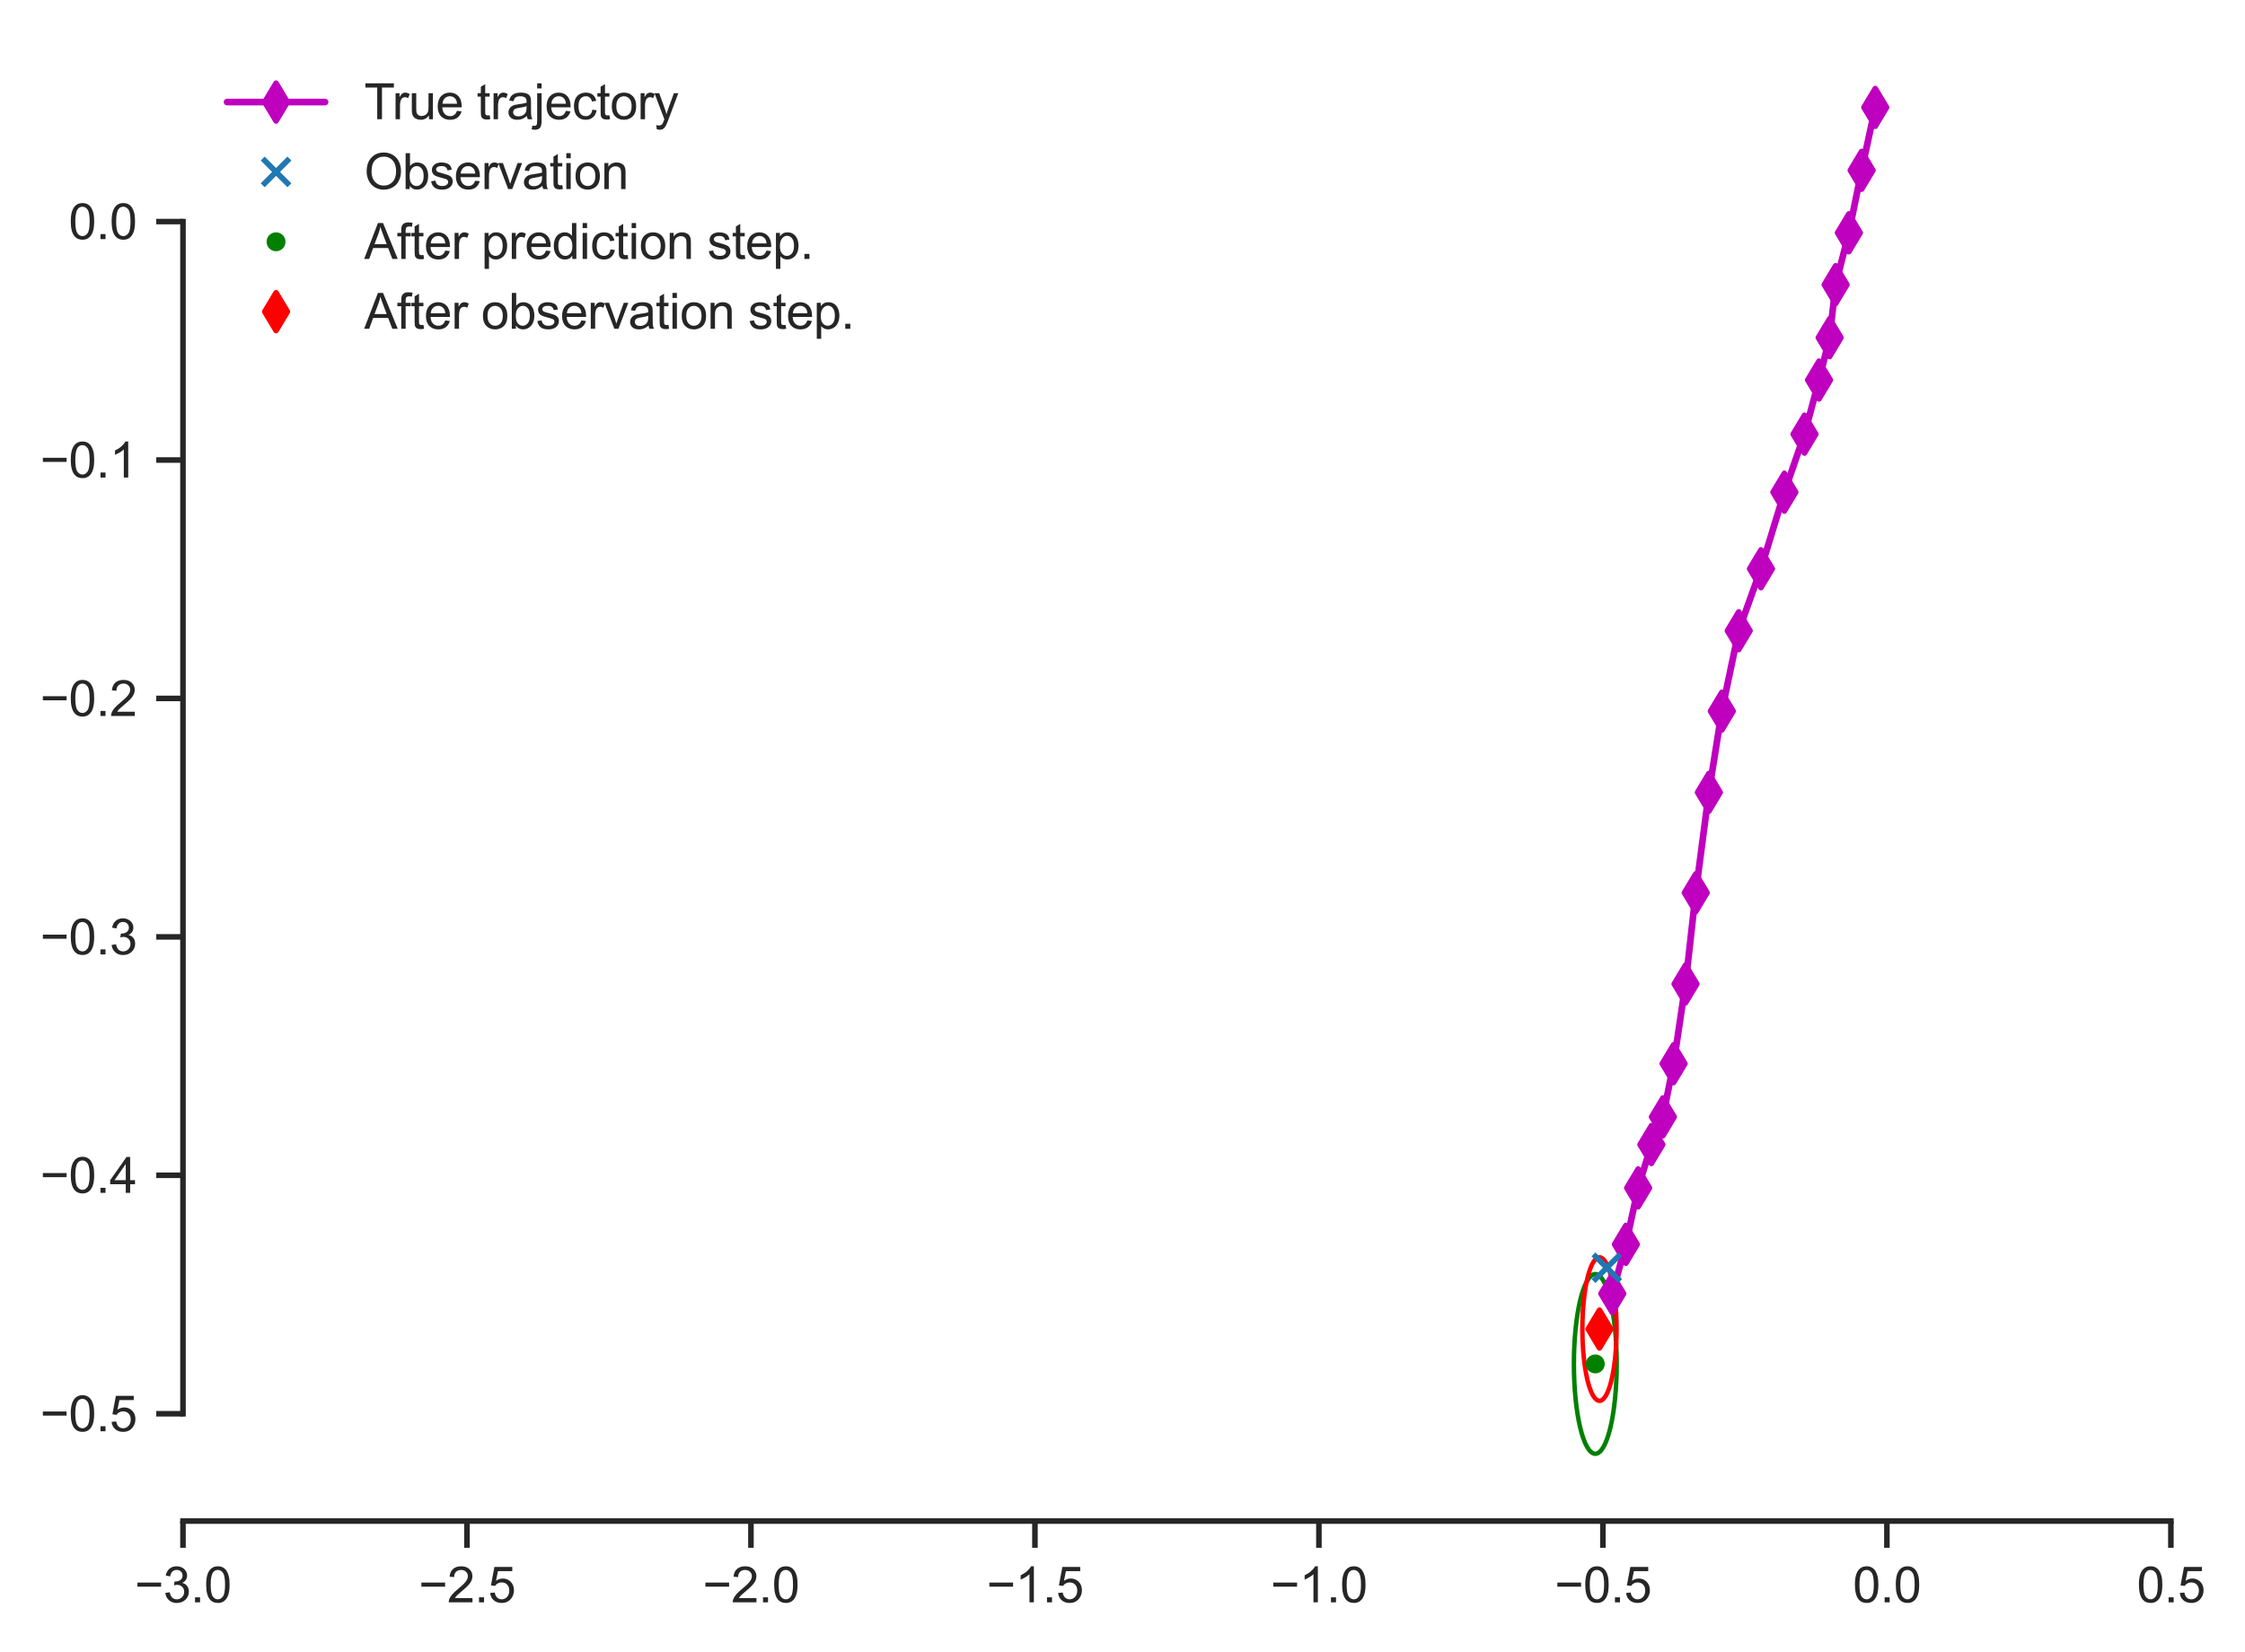 <?xml version="1.0" encoding="utf-8" standalone="no"?>
<!DOCTYPE svg PUBLIC "-//W3C//DTD SVG 1.1//EN"
  "http://www.w3.org/Graphics/SVG/1.1/DTD/svg11.dtd">
<svg xmlns:xlink="http://www.w3.org/1999/xlink" width="403.308pt" height="296.86pt" viewBox="0 0 403.308 296.86" xmlns="http://www.w3.org/2000/svg" version="1.1">
 <defs>
  <style type="text/css">*{stroke-linejoin: round; stroke-linecap: butt}</style>
 </defs>
 <g id="figure_1">
  <g id="patch_1">
   <path d="M 0 296.86 
L 403.308 296.86 
L 403.308 0 
L 0 0 
z
" style="fill: #ffffff"/>
  </g>
  <g id="axes_1">
   <g id="patch_2">
    <path d="M 32.872 273.312 
L 389.992 273.312 
L 389.992 7.2 
L 32.872 7.2 
z
" style="fill: #ffffff"/>
   </g>
   <g id="matplotlib.axis_1">
    <g id="xtick_1">
     <g id="line2d_1">
      <defs>
       <path id="m2e4a66105e" d="M 0 0 
L 0 4.8 
" style="stroke: #262626"/>
      </defs>
      <g>
       <use xlink:href="#m2e4a66105e" x="32.872" y="273.312" style="fill: #262626; stroke: #262626"/>
      </g>
     </g>
     <g id="text_1">
      <!-- −3.0 -->
      <g style="fill: #262626" transform="translate(24.186 287.911) scale(0.088 -0.088)">
       <defs>
        <path id="ArialMT-2212" d="M 3381 1997 
L 356 1997 
L 356 2522 
L 3381 2522 
L 3381 1997 
z
" transform="scale(0.016)"/>
        <path id="ArialMT-33" d="M 269 1209 
L 831 1284 
Q 928 806 1161 595 
Q 1394 384 1728 384 
Q 2125 384 2398 659 
Q 2672 934 2672 1341 
Q 2672 1728 2419 1979 
Q 2166 2231 1775 2231 
Q 1616 2231 1378 2169 
L 1441 2663 
Q 1497 2656 1531 2656 
Q 1891 2656 2178 2843 
Q 2466 3031 2466 3422 
Q 2466 3731 2256 3934 
Q 2047 4138 1716 4138 
Q 1388 4138 1169 3931 
Q 950 3725 888 3313 
L 325 3413 
Q 428 3978 793 4289 
Q 1159 4600 1703 4600 
Q 2078 4600 2393 4439 
Q 2709 4278 2876 4000 
Q 3044 3722 3044 3409 
Q 3044 3113 2884 2869 
Q 2725 2625 2413 2481 
Q 2819 2388 3044 2092 
Q 3269 1797 3269 1353 
Q 3269 753 2831 336 
Q 2394 -81 1725 -81 
Q 1122 -81 723 278 
Q 325 638 269 1209 
z
" transform="scale(0.016)"/>
        <path id="ArialMT-2e" d="M 581 0 
L 581 641 
L 1222 641 
L 1222 0 
L 581 0 
z
" transform="scale(0.016)"/>
        <path id="ArialMT-30" d="M 266 2259 
Q 266 3072 433 3567 
Q 600 4063 929 4331 
Q 1259 4600 1759 4600 
Q 2128 4600 2406 4451 
Q 2684 4303 2865 4023 
Q 3047 3744 3150 3342 
Q 3253 2941 3253 2259 
Q 3253 1453 3087 958 
Q 2922 463 2592 192 
Q 2263 -78 1759 -78 
Q 1097 -78 719 397 
Q 266 969 266 2259 
z
M 844 2259 
Q 844 1131 1108 757 
Q 1372 384 1759 384 
Q 2147 384 2411 759 
Q 2675 1134 2675 2259 
Q 2675 3391 2411 3762 
Q 2147 4134 1753 4134 
Q 1366 4134 1134 3806 
Q 844 3388 844 2259 
z
" transform="scale(0.016)"/>
       </defs>
       <use xlink:href="#ArialMT-2212"/>
       <use xlink:href="#ArialMT-33" x="58.398"/>
       <use xlink:href="#ArialMT-2e" x="114.014"/>
       <use xlink:href="#ArialMT-30" x="141.797"/>
      </g>
     </g>
    </g>
    <g id="xtick_2">
     <g id="line2d_2">
      <g>
       <use xlink:href="#m2e4a66105e" x="83.889" y="273.312" style="fill: #262626; stroke: #262626"/>
      </g>
     </g>
     <g id="text_2">
      <!-- −2.5 -->
      <g style="fill: #262626" transform="translate(75.203 287.911) scale(0.088 -0.088)">
       <defs>
        <path id="ArialMT-32" d="M 3222 541 
L 3222 0 
L 194 0 
Q 188 203 259 391 
Q 375 700 629 1000 
Q 884 1300 1366 1694 
Q 2113 2306 2375 2664 
Q 2638 3022 2638 3341 
Q 2638 3675 2398 3904 
Q 2159 4134 1775 4134 
Q 1369 4134 1125 3890 
Q 881 3647 878 3216 
L 300 3275 
Q 359 3922 746 4261 
Q 1134 4600 1788 4600 
Q 2447 4600 2831 4234 
Q 3216 3869 3216 3328 
Q 3216 3053 3103 2787 
Q 2991 2522 2730 2228 
Q 2469 1934 1863 1422 
Q 1356 997 1212 845 
Q 1069 694 975 541 
L 3222 541 
z
" transform="scale(0.016)"/>
        <path id="ArialMT-35" d="M 266 1200 
L 856 1250 
Q 922 819 1161 601 
Q 1400 384 1738 384 
Q 2144 384 2425 690 
Q 2706 997 2706 1503 
Q 2706 1984 2436 2262 
Q 2166 2541 1728 2541 
Q 1456 2541 1237 2417 
Q 1019 2294 894 2097 
L 366 2166 
L 809 4519 
L 3088 4519 
L 3088 3981 
L 1259 3981 
L 1013 2750 
Q 1425 3038 1878 3038 
Q 2478 3038 2890 2622 
Q 3303 2206 3303 1553 
Q 3303 931 2941 478 
Q 2500 -78 1738 -78 
Q 1113 -78 717 272 
Q 322 622 266 1200 
z
" transform="scale(0.016)"/>
       </defs>
       <use xlink:href="#ArialMT-2212"/>
       <use xlink:href="#ArialMT-32" x="58.398"/>
       <use xlink:href="#ArialMT-2e" x="114.014"/>
       <use xlink:href="#ArialMT-35" x="141.797"/>
      </g>
     </g>
    </g>
    <g id="xtick_3">
     <g id="line2d_3">
      <g>
       <use xlink:href="#m2e4a66105e" x="134.906" y="273.312" style="fill: #262626; stroke: #262626"/>
      </g>
     </g>
     <g id="text_3">
      <!-- −2.0 -->
      <g style="fill: #262626" transform="translate(126.22 287.911) scale(0.088 -0.088)">
       <use xlink:href="#ArialMT-2212"/>
       <use xlink:href="#ArialMT-32" x="58.398"/>
       <use xlink:href="#ArialMT-2e" x="114.014"/>
       <use xlink:href="#ArialMT-30" x="141.797"/>
      </g>
     </g>
    </g>
    <g id="xtick_4">
     <g id="line2d_4">
      <g>
       <use xlink:href="#m2e4a66105e" x="185.923" y="273.312" style="fill: #262626; stroke: #262626"/>
      </g>
     </g>
     <g id="text_4">
      <!-- −1.5 -->
      <g style="fill: #262626" transform="translate(177.237 287.911) scale(0.088 -0.088)">
       <defs>
        <path id="ArialMT-31" d="M 2384 0 
L 1822 0 
L 1822 3584 
Q 1619 3391 1289 3197 
Q 959 3003 697 2906 
L 697 3450 
Q 1169 3672 1522 3987 
Q 1875 4303 2022 4600 
L 2384 4600 
L 2384 0 
z
" transform="scale(0.016)"/>
       </defs>
       <use xlink:href="#ArialMT-2212"/>
       <use xlink:href="#ArialMT-31" x="58.398"/>
       <use xlink:href="#ArialMT-2e" x="114.014"/>
       <use xlink:href="#ArialMT-35" x="141.797"/>
      </g>
     </g>
    </g>
    <g id="xtick_5">
     <g id="line2d_5">
      <g>
       <use xlink:href="#m2e4a66105e" x="236.94" y="273.312" style="fill: #262626; stroke: #262626"/>
      </g>
     </g>
     <g id="text_5">
      <!-- −1.0 -->
      <g style="fill: #262626" transform="translate(228.254 287.911) scale(0.088 -0.088)">
       <use xlink:href="#ArialMT-2212"/>
       <use xlink:href="#ArialMT-31" x="58.398"/>
       <use xlink:href="#ArialMT-2e" x="114.014"/>
       <use xlink:href="#ArialMT-30" x="141.797"/>
      </g>
     </g>
    </g>
    <g id="xtick_6">
     <g id="line2d_6">
      <g>
       <use xlink:href="#m2e4a66105e" x="287.957" y="273.312" style="fill: #262626; stroke: #262626"/>
      </g>
     </g>
     <g id="text_6">
      <!-- −0.5 -->
      <g style="fill: #262626" transform="translate(279.272 287.911) scale(0.088 -0.088)">
       <use xlink:href="#ArialMT-2212"/>
       <use xlink:href="#ArialMT-30" x="58.398"/>
       <use xlink:href="#ArialMT-2e" x="114.014"/>
       <use xlink:href="#ArialMT-35" x="141.797"/>
      </g>
     </g>
    </g>
    <g id="xtick_7">
     <g id="line2d_7">
      <g>
       <use xlink:href="#m2e4a66105e" x="338.975" y="273.312" style="fill: #262626; stroke: #262626"/>
      </g>
     </g>
     <g id="text_7">
      <!-- 0.0 -->
      <g style="fill: #262626" transform="translate(332.859 287.911) scale(0.088 -0.088)">
       <use xlink:href="#ArialMT-30"/>
       <use xlink:href="#ArialMT-2e" x="55.615"/>
       <use xlink:href="#ArialMT-30" x="83.398"/>
      </g>
     </g>
    </g>
    <g id="xtick_8">
     <g id="line2d_8">
      <g>
       <use xlink:href="#m2e4a66105e" x="389.992" y="273.312" style="fill: #262626; stroke: #262626"/>
      </g>
     </g>
     <g id="text_8">
      <!-- 0.5 -->
      <g style="fill: #262626" transform="translate(383.876 287.911) scale(0.088 -0.088)">
       <use xlink:href="#ArialMT-30"/>
       <use xlink:href="#ArialMT-2e" x="55.615"/>
       <use xlink:href="#ArialMT-35" x="83.398"/>
      </g>
     </g>
    </g>
   </g>
   <g id="matplotlib.axis_2">
    <g id="ytick_1">
     <g id="line2d_9">
      <defs>
       <path id="m6a18a2480c" d="M 0 0 
L -4.8 0 
" style="stroke: #262626"/>
      </defs>
      <g>
       <use xlink:href="#m6a18a2480c" x="32.872" y="254.022" style="fill: #262626; stroke: #262626"/>
      </g>
     </g>
     <g id="text_9">
      <!-- −0.5 -->
      <g style="fill: #262626" transform="translate(7.2 257.171) scale(0.088 -0.088)">
       <use xlink:href="#ArialMT-2212"/>
       <use xlink:href="#ArialMT-30" x="58.398"/>
       <use xlink:href="#ArialMT-2e" x="114.014"/>
       <use xlink:href="#ArialMT-35" x="141.797"/>
      </g>
     </g>
    </g>
    <g id="ytick_2">
     <g id="line2d_10">
      <g>
       <use xlink:href="#m6a18a2480c" x="32.872" y="211.18" style="fill: #262626; stroke: #262626"/>
      </g>
     </g>
     <g id="text_10">
      <!-- −0.4 -->
      <g style="fill: #262626" transform="translate(7.2 214.33) scale(0.088 -0.088)">
       <defs>
        <path id="ArialMT-34" d="M 2069 0 
L 2069 1097 
L 81 1097 
L 81 1613 
L 2172 4581 
L 2631 4581 
L 2631 1613 
L 3250 1613 
L 3250 1097 
L 2631 1097 
L 2631 0 
L 2069 0 
z
M 2069 1613 
L 2069 3678 
L 634 1613 
L 2069 1613 
z
" transform="scale(0.016)"/>
       </defs>
       <use xlink:href="#ArialMT-2212"/>
       <use xlink:href="#ArialMT-30" x="58.398"/>
       <use xlink:href="#ArialMT-2e" x="114.014"/>
       <use xlink:href="#ArialMT-34" x="141.797"/>
      </g>
     </g>
    </g>
    <g id="ytick_3">
     <g id="line2d_11">
      <g>
       <use xlink:href="#m6a18a2480c" x="32.872" y="168.339" style="fill: #262626; stroke: #262626"/>
      </g>
     </g>
     <g id="text_11">
      <!-- −0.3 -->
      <g style="fill: #262626" transform="translate(7.2 171.488) scale(0.088 -0.088)">
       <use xlink:href="#ArialMT-2212"/>
       <use xlink:href="#ArialMT-30" x="58.398"/>
       <use xlink:href="#ArialMT-2e" x="114.014"/>
       <use xlink:href="#ArialMT-33" x="141.797"/>
      </g>
     </g>
    </g>
    <g id="ytick_4">
     <g id="line2d_12">
      <g>
       <use xlink:href="#m6a18a2480c" x="32.872" y="125.498" style="fill: #262626; stroke: #262626"/>
      </g>
     </g>
     <g id="text_12">
      <!-- −0.2 -->
      <g style="fill: #262626" transform="translate(7.2 128.647) scale(0.088 -0.088)">
       <use xlink:href="#ArialMT-2212"/>
       <use xlink:href="#ArialMT-30" x="58.398"/>
       <use xlink:href="#ArialMT-2e" x="114.014"/>
       <use xlink:href="#ArialMT-32" x="141.797"/>
      </g>
     </g>
    </g>
    <g id="ytick_5">
     <g id="line2d_13">
      <g>
       <use xlink:href="#m6a18a2480c" x="32.872" y="82.656" style="fill: #262626; stroke: #262626"/>
      </g>
     </g>
     <g id="text_13">
      <!-- −0.1 -->
      <g style="fill: #262626" transform="translate(7.2 85.806) scale(0.088 -0.088)">
       <use xlink:href="#ArialMT-2212"/>
       <use xlink:href="#ArialMT-30" x="58.398"/>
       <use xlink:href="#ArialMT-2e" x="114.014"/>
       <use xlink:href="#ArialMT-31" x="141.797"/>
      </g>
     </g>
    </g>
    <g id="ytick_6">
     <g id="line2d_14">
      <g>
       <use xlink:href="#m6a18a2480c" x="32.872" y="39.815" style="fill: #262626; stroke: #262626"/>
      </g>
     </g>
     <g id="text_14">
      <!-- 0.0 -->
      <g style="fill: #262626" transform="translate(12.34 42.964) scale(0.088 -0.088)">
       <use xlink:href="#ArialMT-30"/>
       <use xlink:href="#ArialMT-2e" x="55.615"/>
       <use xlink:href="#ArialMT-30" x="83.398"/>
      </g>
     </g>
    </g>
   </g>
   <g id="patch_3">
    <path d="M 286.591 261.216 
C 287.611 261.216 288.589 259.515 289.31 256.488 
C 290.031 253.46 290.436 249.354 290.436 245.072 
C 290.436 240.791 290.031 236.685 289.31 233.657 
C 288.589 230.63 287.611 228.929 286.591 228.929 
C 285.572 228.929 284.594 230.63 283.873 233.657 
C 283.152 236.685 282.747 240.791 282.747 245.072 
C 282.747 249.354 283.152 253.46 283.873 256.488 
C 284.594 259.515 285.572 261.216 286.591 261.216 
L 286.591 261.216 
z
" clip-path="url(#pea6680ea94)" style="fill: none; stroke: #008000; stroke-width: 0.8; stroke-linejoin: miter"/>
   </g>
   <g id="patch_4">
    <path d="M 287.342 251.703 
C 288.156 251.703 288.937 250.345 289.513 247.927 
C 290.089 245.51 290.412 242.23 290.412 238.811 
C 290.412 235.392 290.089 232.113 289.513 229.695 
C 288.937 227.277 288.156 225.919 287.342 225.919 
C 286.528 225.919 285.747 227.277 285.171 229.695 
C 284.595 232.113 284.271 235.392 284.271 238.811 
C 284.271 242.23 284.595 245.51 285.171 247.927 
C 285.747 250.345 286.528 251.703 287.342 251.703 
L 287.342 251.703 
z
" clip-path="url(#pea6680ea94)" style="fill: none; stroke: #ff0000; stroke-width: 0.8; stroke-linejoin: miter"/>
   </g>
   <g id="line2d_15">
    <path d="M 336.886 19.296 
L 334.436 30.603 
L 332.143 41.83 
L 329.762 51.151 
L 328.689 60.671 
L 326.783 68.283 
L 324.171 78.011 
L 320.554 88.438 
L 316.35 102.199 
L 312.355 113.335 
L 309.321 127.783 
L 306.993 142.379 
L 304.636 160.411 
L 302.799 176.801 
L 300.66 191.116 
L 298.733 200.686 
L 296.664 205.659 
L 294.285 213.448 
L 292.083 223.583 
L 289.642 232.442 
" clip-path="url(#pea6680ea94)" style="fill: none; stroke: #bf00bf; stroke-width: 1.2; stroke-linecap: round"/>
    <defs>
     <path id="m1f82664e9a" d="M -0 3.394 
L 2.036 0 
L 0 -3.394 
L -2.036 -0 
z
" style="stroke: #bf00bf; stroke-linejoin: miter"/>
    </defs>
    <g clip-path="url(#pea6680ea94)">
     <use xlink:href="#m1f82664e9a" x="336.886" y="19.296" style="fill: #bf00bf; stroke: #bf00bf; stroke-linejoin: miter"/>
     <use xlink:href="#m1f82664e9a" x="334.436" y="30.603" style="fill: #bf00bf; stroke: #bf00bf; stroke-linejoin: miter"/>
     <use xlink:href="#m1f82664e9a" x="332.143" y="41.83" style="fill: #bf00bf; stroke: #bf00bf; stroke-linejoin: miter"/>
     <use xlink:href="#m1f82664e9a" x="329.762" y="51.151" style="fill: #bf00bf; stroke: #bf00bf; stroke-linejoin: miter"/>
     <use xlink:href="#m1f82664e9a" x="328.689" y="60.671" style="fill: #bf00bf; stroke: #bf00bf; stroke-linejoin: miter"/>
     <use xlink:href="#m1f82664e9a" x="326.783" y="68.283" style="fill: #bf00bf; stroke: #bf00bf; stroke-linejoin: miter"/>
     <use xlink:href="#m1f82664e9a" x="324.171" y="78.011" style="fill: #bf00bf; stroke: #bf00bf; stroke-linejoin: miter"/>
     <use xlink:href="#m1f82664e9a" x="320.554" y="88.438" style="fill: #bf00bf; stroke: #bf00bf; stroke-linejoin: miter"/>
     <use xlink:href="#m1f82664e9a" x="316.35" y="102.199" style="fill: #bf00bf; stroke: #bf00bf; stroke-linejoin: miter"/>
     <use xlink:href="#m1f82664e9a" x="312.355" y="113.335" style="fill: #bf00bf; stroke: #bf00bf; stroke-linejoin: miter"/>
     <use xlink:href="#m1f82664e9a" x="309.321" y="127.783" style="fill: #bf00bf; stroke: #bf00bf; stroke-linejoin: miter"/>
     <use xlink:href="#m1f82664e9a" x="306.993" y="142.379" style="fill: #bf00bf; stroke: #bf00bf; stroke-linejoin: miter"/>
     <use xlink:href="#m1f82664e9a" x="304.636" y="160.411" style="fill: #bf00bf; stroke: #bf00bf; stroke-linejoin: miter"/>
     <use xlink:href="#m1f82664e9a" x="302.799" y="176.801" style="fill: #bf00bf; stroke: #bf00bf; stroke-linejoin: miter"/>
     <use xlink:href="#m1f82664e9a" x="300.66" y="191.116" style="fill: #bf00bf; stroke: #bf00bf; stroke-linejoin: miter"/>
     <use xlink:href="#m1f82664e9a" x="298.733" y="200.686" style="fill: #bf00bf; stroke: #bf00bf; stroke-linejoin: miter"/>
     <use xlink:href="#m1f82664e9a" x="296.664" y="205.659" style="fill: #bf00bf; stroke: #bf00bf; stroke-linejoin: miter"/>
     <use xlink:href="#m1f82664e9a" x="294.285" y="213.448" style="fill: #bf00bf; stroke: #bf00bf; stroke-linejoin: miter"/>
     <use xlink:href="#m1f82664e9a" x="292.083" y="223.583" style="fill: #bf00bf; stroke: #bf00bf; stroke-linejoin: miter"/>
     <use xlink:href="#m1f82664e9a" x="289.642" y="232.442" style="fill: #bf00bf; stroke: #bf00bf; stroke-linejoin: miter"/>
    </g>
   </g>
   <g id="line2d_16">
    <defs>
     <path id="mb128869653" d="M -2.4 2.4 
L 2.4 -2.4 
M -2.4 -2.4 
L 2.4 2.4 
" style="stroke: #1f77b4"/>
    </defs>
    <g clip-path="url(#pea6680ea94)">
     <use xlink:href="#mb128869653" x="288.663" y="227.787" style="fill: #1f77b4; stroke: #1f77b4"/>
    </g>
   </g>
   <g id="line2d_17">
    <defs>
     <path id="m6d29cbb451" d="M 0 1.2 
C 0.318 1.2 0.623 1.074 0.849 0.849 
C 1.074 0.623 1.2 0.318 1.2 0 
C 1.2 -0.318 1.074 -0.623 0.849 -0.849 
C 0.623 -1.074 0.318 -1.2 0 -1.2 
C -0.318 -1.2 -0.623 -1.074 -0.849 -0.849 
C -1.074 -0.623 -1.2 -0.318 -1.2 0 
C -1.2 0.318 -1.074 0.623 -0.849 0.849 
C -0.623 1.074 -0.318 1.2 0 1.2 
z
" style="stroke: #008000"/>
    </defs>
    <g clip-path="url(#pea6680ea94)">
     <use xlink:href="#m6d29cbb451" x="286.591" y="245.072" style="fill: #008000; stroke: #008000"/>
    </g>
   </g>
   <g id="line2d_18">
    <defs>
     <path id="mbbb3ab8204" d="M -0 3.394 
L 2.036 0 
L 0 -3.394 
L -2.036 -0 
z
" style="stroke: #ff0000; stroke-linejoin: miter"/>
    </defs>
    <g clip-path="url(#pea6680ea94)">
     <use xlink:href="#mbbb3ab8204" x="287.342" y="238.811" style="fill: #ff0000; stroke: #ff0000; stroke-linejoin: miter"/>
    </g>
   </g>
   <g id="patch_5">
    <path d="M 32.872 254.022 
L 32.872 39.815 
" style="fill: none; stroke: #262626; stroke-linejoin: miter; stroke-linecap: square"/>
   </g>
   <g id="patch_6">
    <path d="M 32.872 273.312 
L 389.992 273.312 
" style="fill: none; stroke: #262626; stroke-linejoin: miter; stroke-linecap: square"/>
   </g>
   <g id="legend_1">
    <g id="line2d_19">
     <path d="M 40.792 18.339 
L 49.592 18.339 
L 58.392 18.339 
" style="fill: none; stroke: #bf00bf; stroke-width: 1.2; stroke-linecap: round"/>
     <g>
      <use xlink:href="#m1f82664e9a" x="49.592" y="18.339" style="fill: #bf00bf; stroke: #bf00bf; stroke-linejoin: miter"/>
     </g>
    </g>
    <g id="text_15">
     <!-- True trajectory -->
     <g style="fill: #262626" transform="translate(65.432 21.419) scale(0.088 -0.088)">
      <defs>
       <path id="ArialMT-54" d="M 1659 0 
L 1659 4041 
L 150 4041 
L 150 4581 
L 3781 4581 
L 3781 4041 
L 2266 4041 
L 2266 0 
L 1659 0 
z
" transform="scale(0.016)"/>
       <path id="ArialMT-72" d="M 416 0 
L 416 3319 
L 922 3319 
L 922 2816 
Q 1116 3169 1280 3281 
Q 1444 3394 1641 3394 
Q 1925 3394 2219 3213 
L 2025 2691 
Q 1819 2813 1613 2813 
Q 1428 2813 1281 2702 
Q 1134 2591 1072 2394 
Q 978 2094 978 1738 
L 978 0 
L 416 0 
z
" transform="scale(0.016)"/>
       <path id="ArialMT-75" d="M 2597 0 
L 2597 488 
Q 2209 -75 1544 -75 
Q 1250 -75 995 37 
Q 741 150 617 320 
Q 494 491 444 738 
Q 409 903 409 1263 
L 409 3319 
L 972 3319 
L 972 1478 
Q 972 1038 1006 884 
Q 1059 663 1231 536 
Q 1403 409 1656 409 
Q 1909 409 2131 539 
Q 2353 669 2445 892 
Q 2538 1116 2538 1541 
L 2538 3319 
L 3100 3319 
L 3100 0 
L 2597 0 
z
" transform="scale(0.016)"/>
       <path id="ArialMT-65" d="M 2694 1069 
L 3275 997 
Q 3138 488 2766 206 
Q 2394 -75 1816 -75 
Q 1088 -75 661 373 
Q 234 822 234 1631 
Q 234 2469 665 2931 
Q 1097 3394 1784 3394 
Q 2450 3394 2872 2941 
Q 3294 2488 3294 1666 
Q 3294 1616 3291 1516 
L 816 1516 
Q 847 969 1125 678 
Q 1403 388 1819 388 
Q 2128 388 2347 550 
Q 2566 713 2694 1069 
z
M 847 1978 
L 2700 1978 
Q 2663 2397 2488 2606 
Q 2219 2931 1791 2931 
Q 1403 2931 1139 2672 
Q 875 2413 847 1978 
z
" transform="scale(0.016)"/>
       <path id="ArialMT-20" transform="scale(0.016)"/>
       <path id="ArialMT-74" d="M 1650 503 
L 1731 6 
Q 1494 -44 1306 -44 
Q 1000 -44 831 53 
Q 663 150 594 308 
Q 525 466 525 972 
L 525 2881 
L 113 2881 
L 113 3319 
L 525 3319 
L 525 4141 
L 1084 4478 
L 1084 3319 
L 1650 3319 
L 1650 2881 
L 1084 2881 
L 1084 941 
Q 1084 700 1114 631 
Q 1144 563 1211 522 
Q 1278 481 1403 481 
Q 1497 481 1650 503 
z
" transform="scale(0.016)"/>
       <path id="ArialMT-61" d="M 2588 409 
Q 2275 144 1986 34 
Q 1697 -75 1366 -75 
Q 819 -75 525 192 
Q 231 459 231 875 
Q 231 1119 342 1320 
Q 453 1522 633 1644 
Q 813 1766 1038 1828 
Q 1203 1872 1538 1913 
Q 2219 1994 2541 2106 
Q 2544 2222 2544 2253 
Q 2544 2597 2384 2738 
Q 2169 2928 1744 2928 
Q 1347 2928 1158 2789 
Q 969 2650 878 2297 
L 328 2372 
Q 403 2725 575 2942 
Q 747 3159 1072 3276 
Q 1397 3394 1825 3394 
Q 2250 3394 2515 3294 
Q 2781 3194 2906 3042 
Q 3031 2891 3081 2659 
Q 3109 2516 3109 2141 
L 3109 1391 
Q 3109 606 3145 398 
Q 3181 191 3288 0 
L 2700 0 
Q 2613 175 2588 409 
z
M 2541 1666 
Q 2234 1541 1622 1453 
Q 1275 1403 1131 1340 
Q 988 1278 909 1158 
Q 831 1038 831 891 
Q 831 666 1001 516 
Q 1172 366 1500 366 
Q 1825 366 2078 508 
Q 2331 650 2450 897 
Q 2541 1088 2541 1459 
L 2541 1666 
z
" transform="scale(0.016)"/>
       <path id="ArialMT-6a" d="M 419 3928 
L 419 4581 
L 981 4581 
L 981 3928 
L 419 3928 
z
M -294 -1288 
L -188 -809 
Q -19 -853 78 -853 
Q 250 -853 334 -739 
Q 419 -625 419 -169 
L 419 3319 
L 981 3319 
L 981 -181 
Q 981 -794 822 -1034 
Q 619 -1347 147 -1347 
Q -81 -1347 -294 -1288 
z
" transform="scale(0.016)"/>
       <path id="ArialMT-63" d="M 2588 1216 
L 3141 1144 
Q 3050 572 2676 248 
Q 2303 -75 1759 -75 
Q 1078 -75 664 370 
Q 250 816 250 1647 
Q 250 2184 428 2587 
Q 606 2991 970 3192 
Q 1334 3394 1763 3394 
Q 2303 3394 2647 3120 
Q 2991 2847 3088 2344 
L 2541 2259 
Q 2463 2594 2264 2762 
Q 2066 2931 1784 2931 
Q 1359 2931 1093 2626 
Q 828 2322 828 1663 
Q 828 994 1084 691 
Q 1341 388 1753 388 
Q 2084 388 2306 591 
Q 2528 794 2588 1216 
z
" transform="scale(0.016)"/>
       <path id="ArialMT-6f" d="M 213 1659 
Q 213 2581 725 3025 
Q 1153 3394 1769 3394 
Q 2453 3394 2887 2945 
Q 3322 2497 3322 1706 
Q 3322 1066 3130 698 
Q 2938 331 2570 128 
Q 2203 -75 1769 -75 
Q 1072 -75 642 372 
Q 213 819 213 1659 
z
M 791 1659 
Q 791 1022 1069 705 
Q 1347 388 1769 388 
Q 2188 388 2466 706 
Q 2744 1025 2744 1678 
Q 2744 2294 2464 2611 
Q 2184 2928 1769 2928 
Q 1347 2928 1069 2612 
Q 791 2297 791 1659 
z
" transform="scale(0.016)"/>
       <path id="ArialMT-79" d="M 397 -1278 
L 334 -750 
Q 519 -800 656 -800 
Q 844 -800 956 -737 
Q 1069 -675 1141 -563 
Q 1194 -478 1313 -144 
Q 1328 -97 1363 -6 
L 103 3319 
L 709 3319 
L 1400 1397 
Q 1534 1031 1641 628 
Q 1738 1016 1872 1384 
L 2581 3319 
L 3144 3319 
L 1881 -56 
Q 1678 -603 1566 -809 
Q 1416 -1088 1222 -1217 
Q 1028 -1347 759 -1347 
Q 597 -1347 397 -1278 
z
" transform="scale(0.016)"/>
      </defs>
      <use xlink:href="#ArialMT-54"/>
      <use xlink:href="#ArialMT-72" x="57.334"/>
      <use xlink:href="#ArialMT-75" x="90.635"/>
      <use xlink:href="#ArialMT-65" x="146.25"/>
      <use xlink:href="#ArialMT-20" x="201.865"/>
      <use xlink:href="#ArialMT-74" x="229.648"/>
      <use xlink:href="#ArialMT-72" x="257.432"/>
      <use xlink:href="#ArialMT-61" x="290.732"/>
      <use xlink:href="#ArialMT-6a" x="346.348"/>
      <use xlink:href="#ArialMT-65" x="368.564"/>
      <use xlink:href="#ArialMT-63" x="424.18"/>
      <use xlink:href="#ArialMT-74" x="474.18"/>
      <use xlink:href="#ArialMT-6f" x="501.963"/>
      <use xlink:href="#ArialMT-72" x="557.578"/>
      <use xlink:href="#ArialMT-79" x="590.879"/>
     </g>
    </g>
    <g id="line2d_20">
     <g>
      <use xlink:href="#mb128869653" x="49.592" y="30.89" style="fill: #1f77b4; stroke: #1f77b4"/>
     </g>
    </g>
    <g id="text_16">
     <!-- Observation -->
     <g style="fill: #262626" transform="translate(65.432 33.97) scale(0.088 -0.088)">
      <defs>
       <path id="ArialMT-4f" d="M 309 2231 
Q 309 3372 921 4017 
Q 1534 4663 2503 4663 
Q 3138 4663 3647 4359 
Q 4156 4056 4423 3514 
Q 4691 2972 4691 2284 
Q 4691 1588 4409 1038 
Q 4128 488 3612 205 
Q 3097 -78 2500 -78 
Q 1853 -78 1343 234 
Q 834 547 571 1087 
Q 309 1628 309 2231 
z
M 934 2222 
Q 934 1394 1379 917 
Q 1825 441 2497 441 
Q 3181 441 3623 922 
Q 4066 1403 4066 2288 
Q 4066 2847 3877 3264 
Q 3688 3681 3323 3911 
Q 2959 4141 2506 4141 
Q 1863 4141 1398 3698 
Q 934 3256 934 2222 
z
" transform="scale(0.016)"/>
       <path id="ArialMT-62" d="M 941 0 
L 419 0 
L 419 4581 
L 981 4581 
L 981 2947 
Q 1338 3394 1891 3394 
Q 2197 3394 2470 3270 
Q 2744 3147 2920 2923 
Q 3097 2700 3197 2384 
Q 3297 2069 3297 1709 
Q 3297 856 2875 390 
Q 2453 -75 1863 -75 
Q 1275 -75 941 416 
L 941 0 
z
M 934 1684 
Q 934 1088 1097 822 
Q 1363 388 1816 388 
Q 2184 388 2453 708 
Q 2722 1028 2722 1663 
Q 2722 2313 2464 2622 
Q 2206 2931 1841 2931 
Q 1472 2931 1203 2611 
Q 934 2291 934 1684 
z
" transform="scale(0.016)"/>
       <path id="ArialMT-73" d="M 197 991 
L 753 1078 
Q 800 744 1014 566 
Q 1228 388 1613 388 
Q 2000 388 2187 545 
Q 2375 703 2375 916 
Q 2375 1106 2209 1216 
Q 2094 1291 1634 1406 
Q 1016 1563 777 1677 
Q 538 1791 414 1992 
Q 291 2194 291 2438 
Q 291 2659 392 2848 
Q 494 3038 669 3163 
Q 800 3259 1026 3326 
Q 1253 3394 1513 3394 
Q 1903 3394 2198 3281 
Q 2494 3169 2634 2976 
Q 2775 2784 2828 2463 
L 2278 2388 
Q 2241 2644 2061 2787 
Q 1881 2931 1553 2931 
Q 1166 2931 1000 2803 
Q 834 2675 834 2503 
Q 834 2394 903 2306 
Q 972 2216 1119 2156 
Q 1203 2125 1616 2013 
Q 2213 1853 2448 1751 
Q 2684 1650 2818 1456 
Q 2953 1263 2953 975 
Q 2953 694 2789 445 
Q 2625 197 2315 61 
Q 2006 -75 1616 -75 
Q 969 -75 630 194 
Q 291 463 197 991 
z
" transform="scale(0.016)"/>
       <path id="ArialMT-76" d="M 1344 0 
L 81 3319 
L 675 3319 
L 1388 1331 
Q 1503 1009 1600 663 
Q 1675 925 1809 1294 
L 2547 3319 
L 3125 3319 
L 1869 0 
L 1344 0 
z
" transform="scale(0.016)"/>
       <path id="ArialMT-69" d="M 425 3934 
L 425 4581 
L 988 4581 
L 988 3934 
L 425 3934 
z
M 425 0 
L 425 3319 
L 988 3319 
L 988 0 
L 425 0 
z
" transform="scale(0.016)"/>
       <path id="ArialMT-6e" d="M 422 0 
L 422 3319 
L 928 3319 
L 928 2847 
Q 1294 3394 1984 3394 
Q 2284 3394 2536 3286 
Q 2788 3178 2913 3003 
Q 3038 2828 3088 2588 
Q 3119 2431 3119 2041 
L 3119 0 
L 2556 0 
L 2556 2019 
Q 2556 2363 2490 2533 
Q 2425 2703 2258 2804 
Q 2091 2906 1866 2906 
Q 1506 2906 1245 2678 
Q 984 2450 984 1813 
L 984 0 
L 422 0 
z
" transform="scale(0.016)"/>
      </defs>
      <use xlink:href="#ArialMT-4f"/>
      <use xlink:href="#ArialMT-62" x="77.783"/>
      <use xlink:href="#ArialMT-73" x="133.398"/>
      <use xlink:href="#ArialMT-65" x="183.398"/>
      <use xlink:href="#ArialMT-72" x="239.014"/>
      <use xlink:href="#ArialMT-76" x="272.314"/>
      <use xlink:href="#ArialMT-61" x="322.314"/>
      <use xlink:href="#ArialMT-74" x="377.93"/>
      <use xlink:href="#ArialMT-69" x="405.713"/>
      <use xlink:href="#ArialMT-6f" x="427.93"/>
      <use xlink:href="#ArialMT-6e" x="483.545"/>
     </g>
    </g>
    <g id="line2d_21">
     <g>
      <use xlink:href="#m6d29cbb451" x="49.592" y="43.445" style="fill: #008000; stroke: #008000"/>
     </g>
    </g>
    <g id="text_17">
     <!-- After prediction step. -->
     <g style="fill: #262626" transform="translate(65.432 46.525) scale(0.088 -0.088)">
      <defs>
       <path id="ArialMT-41" d="M -9 0 
L 1750 4581 
L 2403 4581 
L 4278 0 
L 3588 0 
L 3053 1388 
L 1138 1388 
L 634 0 
L -9 0 
z
M 1313 1881 
L 2866 1881 
L 2388 3150 
Q 2169 3728 2063 4100 
Q 1975 3659 1816 3225 
L 1313 1881 
z
" transform="scale(0.016)"/>
       <path id="ArialMT-66" d="M 556 0 
L 556 2881 
L 59 2881 
L 59 3319 
L 556 3319 
L 556 3672 
Q 556 4006 616 4169 
Q 697 4388 901 4523 
Q 1106 4659 1475 4659 
Q 1713 4659 2000 4603 
L 1916 4113 
Q 1741 4144 1584 4144 
Q 1328 4144 1222 4034 
Q 1116 3925 1116 3625 
L 1116 3319 
L 1763 3319 
L 1763 2881 
L 1116 2881 
L 1116 0 
L 556 0 
z
" transform="scale(0.016)"/>
       <path id="ArialMT-70" d="M 422 -1272 
L 422 3319 
L 934 3319 
L 934 2888 
Q 1116 3141 1344 3267 
Q 1572 3394 1897 3394 
Q 2322 3394 2647 3175 
Q 2972 2956 3137 2557 
Q 3303 2159 3303 1684 
Q 3303 1175 3120 767 
Q 2938 359 2589 142 
Q 2241 -75 1856 -75 
Q 1575 -75 1351 44 
Q 1128 163 984 344 
L 984 -1272 
L 422 -1272 
z
M 931 1641 
Q 931 1000 1190 694 
Q 1450 388 1819 388 
Q 2194 388 2461 705 
Q 2728 1022 2728 1688 
Q 2728 2322 2467 2637 
Q 2206 2953 1844 2953 
Q 1484 2953 1207 2617 
Q 931 2281 931 1641 
z
" transform="scale(0.016)"/>
       <path id="ArialMT-64" d="M 2575 0 
L 2575 419 
Q 2259 -75 1647 -75 
Q 1250 -75 917 144 
Q 584 363 401 755 
Q 219 1147 219 1656 
Q 219 2153 384 2558 
Q 550 2963 881 3178 
Q 1213 3394 1622 3394 
Q 1922 3394 2156 3267 
Q 2391 3141 2538 2938 
L 2538 4581 
L 3097 4581 
L 3097 0 
L 2575 0 
z
M 797 1656 
Q 797 1019 1065 703 
Q 1334 388 1700 388 
Q 2069 388 2326 689 
Q 2584 991 2584 1609 
Q 2584 2291 2321 2609 
Q 2059 2928 1675 2928 
Q 1300 2928 1048 2622 
Q 797 2316 797 1656 
z
" transform="scale(0.016)"/>
      </defs>
      <use xlink:href="#ArialMT-41"/>
      <use xlink:href="#ArialMT-66" x="66.699"/>
      <use xlink:href="#ArialMT-74" x="94.482"/>
      <use xlink:href="#ArialMT-65" x="122.266"/>
      <use xlink:href="#ArialMT-72" x="177.881"/>
      <use xlink:href="#ArialMT-20" x="211.182"/>
      <use xlink:href="#ArialMT-70" x="238.965"/>
      <use xlink:href="#ArialMT-72" x="294.58"/>
      <use xlink:href="#ArialMT-65" x="327.881"/>
      <use xlink:href="#ArialMT-64" x="383.496"/>
      <use xlink:href="#ArialMT-69" x="439.111"/>
      <use xlink:href="#ArialMT-63" x="461.328"/>
      <use xlink:href="#ArialMT-74" x="511.328"/>
      <use xlink:href="#ArialMT-69" x="539.111"/>
      <use xlink:href="#ArialMT-6f" x="561.328"/>
      <use xlink:href="#ArialMT-6e" x="616.943"/>
      <use xlink:href="#ArialMT-20" x="672.559"/>
      <use xlink:href="#ArialMT-73" x="700.342"/>
      <use xlink:href="#ArialMT-74" x="750.342"/>
      <use xlink:href="#ArialMT-65" x="778.125"/>
      <use xlink:href="#ArialMT-70" x="833.74"/>
      <use xlink:href="#ArialMT-2e" x="889.355"/>
     </g>
    </g>
    <g id="line2d_22">
     <g>
      <use xlink:href="#mbbb3ab8204" x="49.592" y="56" style="fill: #ff0000; stroke: #ff0000; stroke-linejoin: miter"/>
     </g>
    </g>
    <g id="text_18">
     <!-- After observation step. -->
     <g style="fill: #262626" transform="translate(65.432 59.08) scale(0.088 -0.088)">
      <use xlink:href="#ArialMT-41"/>
      <use xlink:href="#ArialMT-66" x="66.699"/>
      <use xlink:href="#ArialMT-74" x="94.482"/>
      <use xlink:href="#ArialMT-65" x="122.266"/>
      <use xlink:href="#ArialMT-72" x="177.881"/>
      <use xlink:href="#ArialMT-20" x="211.182"/>
      <use xlink:href="#ArialMT-6f" x="238.965"/>
      <use xlink:href="#ArialMT-62" x="294.58"/>
      <use xlink:href="#ArialMT-73" x="350.195"/>
      <use xlink:href="#ArialMT-65" x="400.195"/>
      <use xlink:href="#ArialMT-72" x="455.811"/>
      <use xlink:href="#ArialMT-76" x="489.111"/>
      <use xlink:href="#ArialMT-61" x="539.111"/>
      <use xlink:href="#ArialMT-74" x="594.727"/>
      <use xlink:href="#ArialMT-69" x="622.51"/>
      <use xlink:href="#ArialMT-6f" x="644.727"/>
      <use xlink:href="#ArialMT-6e" x="700.342"/>
      <use xlink:href="#ArialMT-20" x="755.957"/>
      <use xlink:href="#ArialMT-73" x="783.74"/>
      <use xlink:href="#ArialMT-74" x="833.74"/>
      <use xlink:href="#ArialMT-65" x="861.523"/>
      <use xlink:href="#ArialMT-70" x="917.139"/>
      <use xlink:href="#ArialMT-2e" x="972.754"/>
     </g>
    </g>
   </g>
  </g>
 </g>
 <defs>
  <clipPath id="pea6680ea94">
   <rect x="32.872" y="7.2" width="357.12" height="266.112"/>
  </clipPath>
 </defs>
</svg>